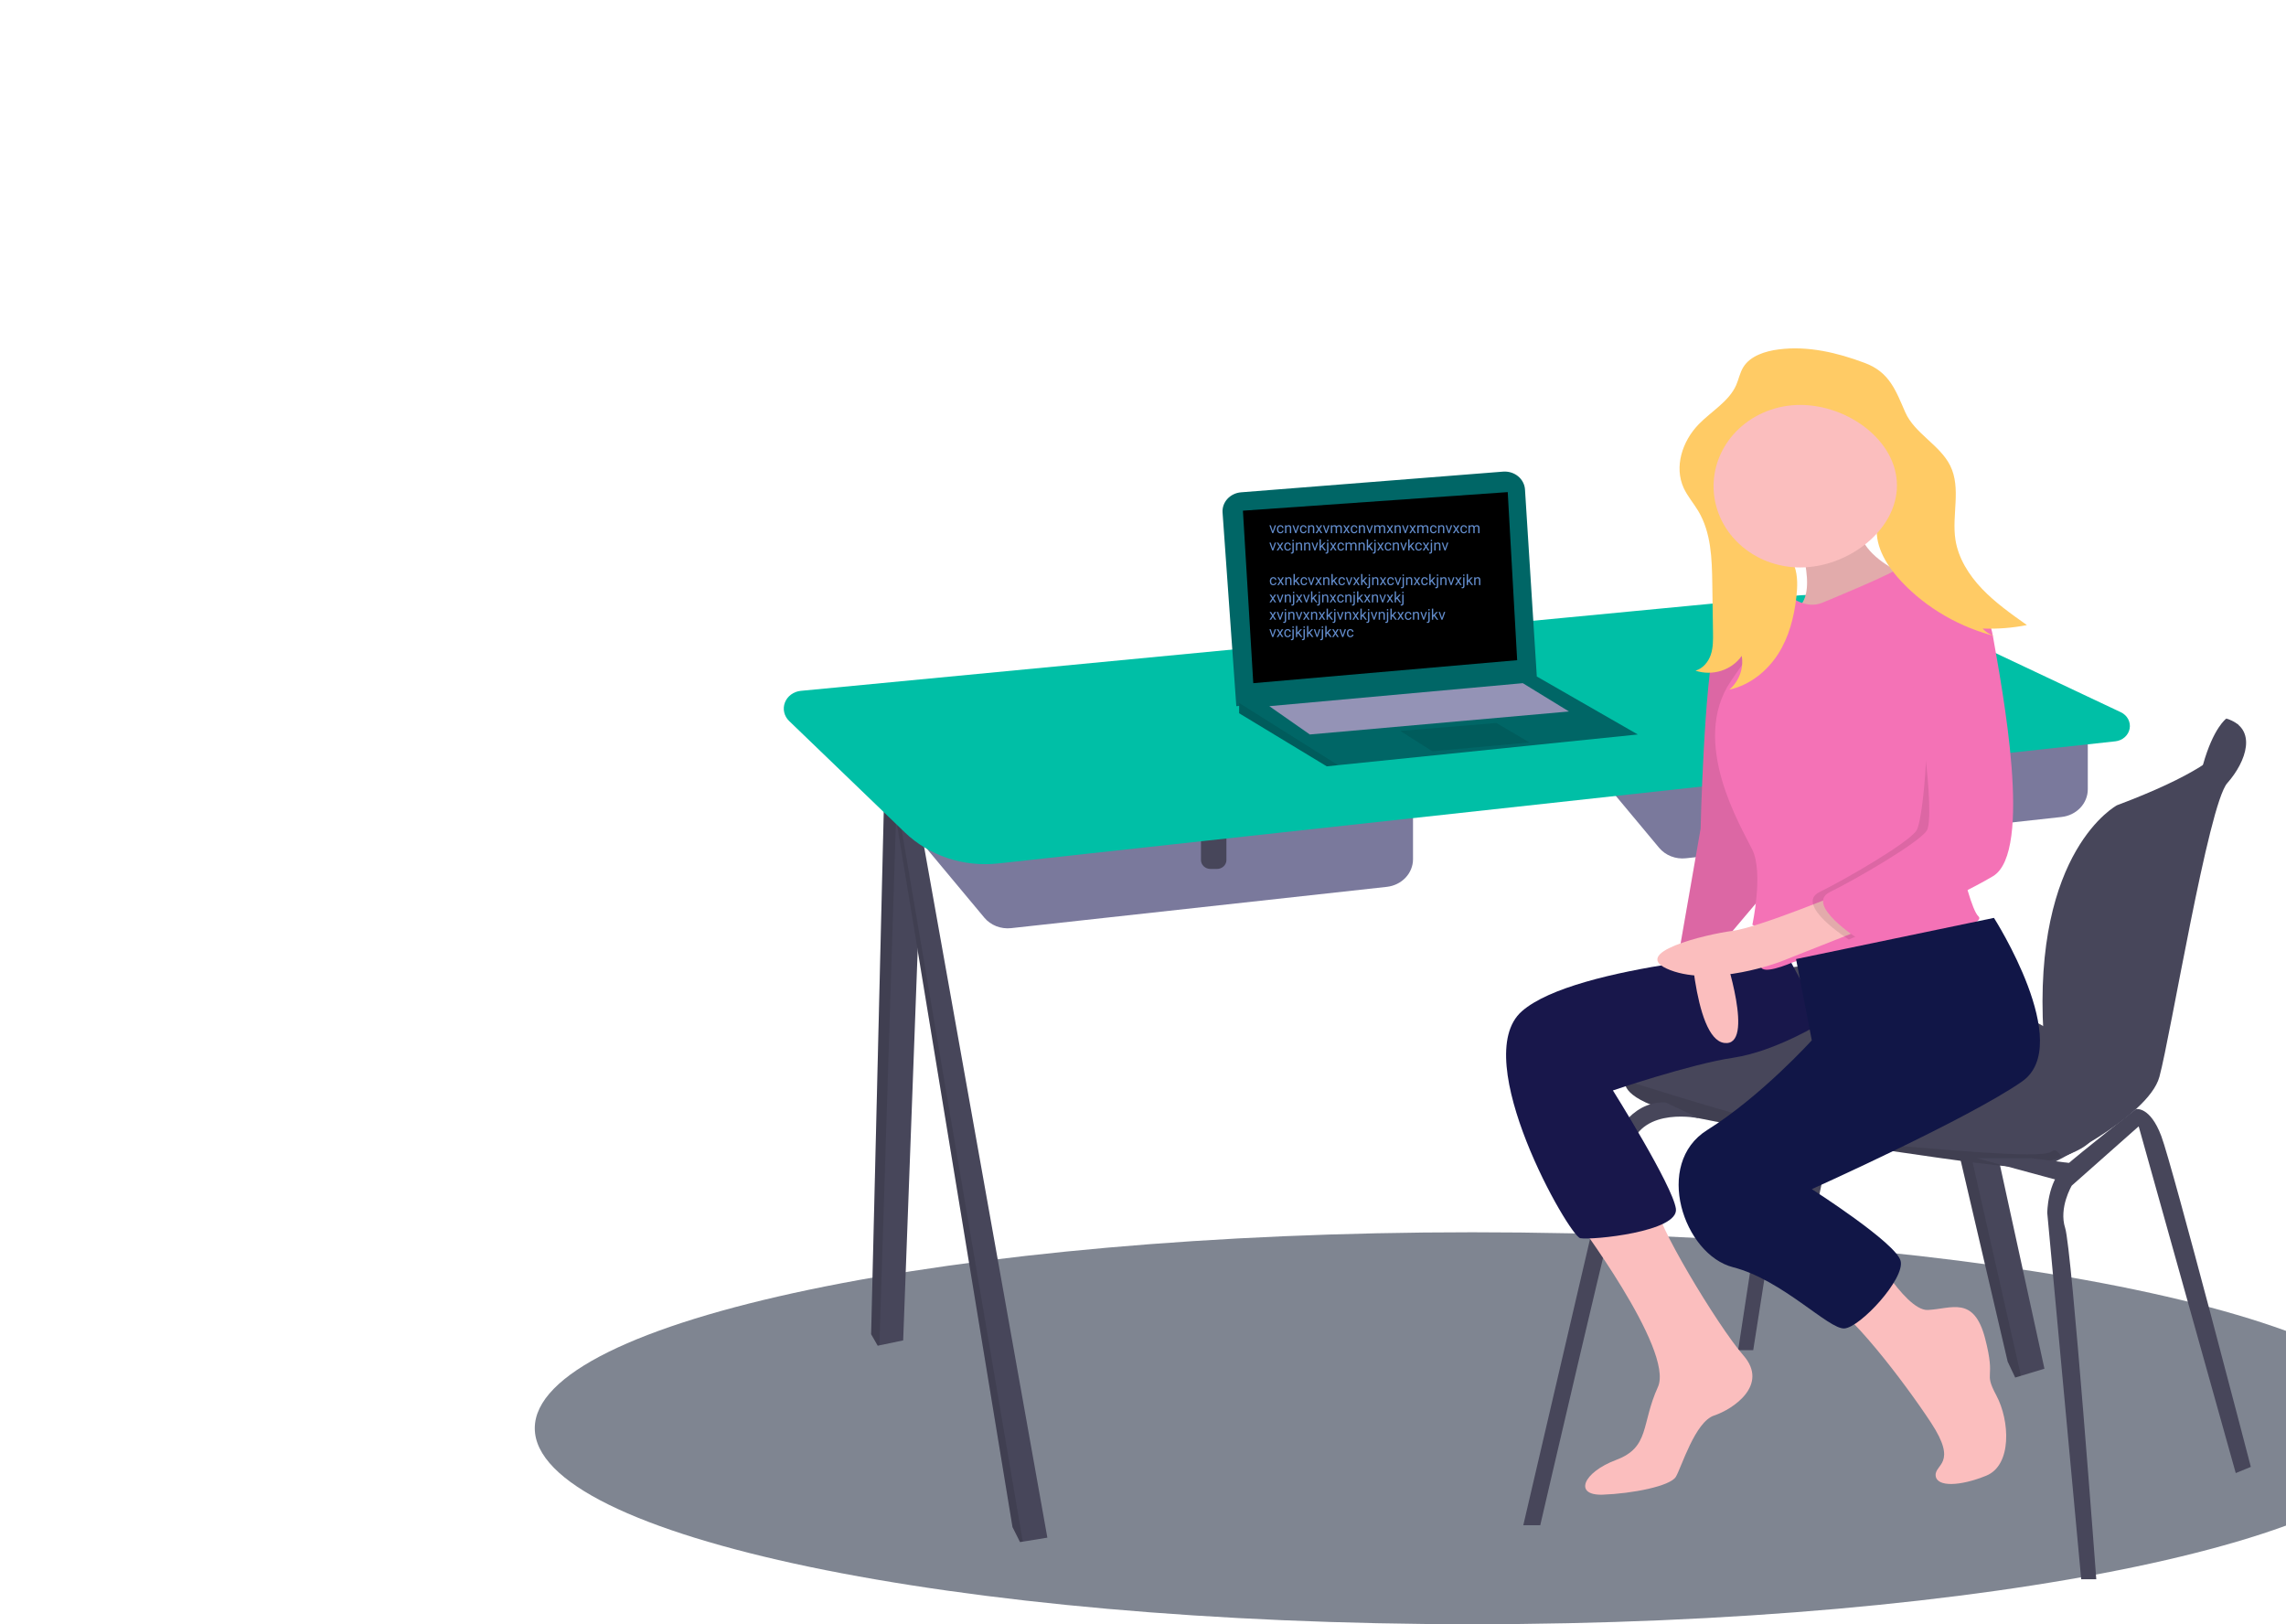 <svg width="1848" height="1313" viewBox="0 0 1848 1313" fill="none" xmlns="http://www.w3.org/2000/svg">
<g id="svg-desktop" clip-path="url(#clip0)">
<g id="desk">
<path id="Vector" d="M1190.16 1313C1608.7 1313 1948 1242.07 1948 1154.57C1948 1067.08 1608.7 996.149 1190.16 996.149C771.612 996.149 432.315 1067.08 432.315 1154.57C432.315 1242.07 771.612 1313 1190.16 1313Z" fill="#6b7280" fill-opacity="0.86"/>
<path id="Vector_2" d="M1541.49 633.072L1467.59 980.591H1451.6L1449.84 978.024L1444.74 970.581L1508.73 645.942L1518.45 642.124L1541.49 633.072Z" fill="#47465A"/>
<path id="Vector_3" opacity="0.1" d="M1518.45 642.124L1449.84 978.024L1444.74 970.581L1508.73 645.942L1518.45 642.124Z" fill="black"/>
<path id="Vector_4" d="M1652.72 1106.44L1633.72 1112.19L1629.11 1113.59L1623.01 1100.72L1518.45 653.036L1529.32 650.748L1552.16 645.942L1652.72 1106.44Z" fill="#47465A"/>
<path id="Vector_5" opacity="0.1" d="M1633.72 1112.19L1629.11 1113.59L1623.01 1100.72L1518.45 653.036L1529.32 650.748L1633.72 1112.19Z" fill="black"/>
<path id="Vector_6" d="M746.881 633.072L730.121 1083.56L710.913 1087.56L709.551 1087.85L704.217 1078.55L714.883 637.361L725.145 635.989L746.881 633.072Z" fill="#47465A"/>
<path id="Vector_7" opacity="0.1" d="M725.145 635.989L710.913 1087.56L709.551 1087.85L704.217 1078.55L714.883 637.361L725.145 635.989Z" fill="black"/>
<path id="Vector_8" d="M846.684 1243.02L826.815 1246.24L824.59 1246.59L818.496 1234.44L721.74 645.942L724.529 645.148L739.263 640.937L846.684 1243.02Z" fill="#47465A"/>
<path id="Vector_9" opacity="0.1" d="M826.815 1246.24L824.59 1246.59L818.496 1234.44L721.74 645.942L724.529 645.148L826.815 1246.24Z" fill="black"/>
<path id="Vector_10" d="M1267.23 596.603L1341.2 685.325C1343.74 688.366 1347.07 690.743 1350.86 692.23C1354.66 693.716 1358.8 694.26 1362.89 693.811L1666.57 660.429C1672.41 659.787 1677.79 657.155 1681.7 653.033C1685.61 648.91 1687.77 643.584 1687.77 638.066V572.291L1267.23 596.603Z" fill="#7A799C"/>
<path id="Vector_11" d="M1516.35 610.905H1536.92V638.769C1536.92 640.672 1536.12 642.496 1534.68 643.842C1533.25 645.187 1531.31 645.943 1529.28 645.943H1524C1521.97 645.943 1520.02 645.187 1518.59 643.842C1517.16 642.496 1516.35 640.672 1516.35 638.769V610.905Z" fill="#47465A"/>
<path id="Vector_12" d="M721.74 653.093L795.718 741.815C798.253 744.856 801.579 747.233 805.376 748.719C809.173 750.205 813.314 750.75 817.4 750.301L1121.08 716.919C1126.92 716.277 1132.31 713.645 1136.22 709.522C1140.12 705.4 1142.28 700.074 1142.28 694.556V628.781L721.74 653.093Z" fill="#7A799C"/>
<path id="Vector_13" d="M970.866 667.395H991.436V695.259C991.436 697.161 990.631 698.986 989.197 700.331C987.764 701.677 985.82 702.433 983.793 702.433H978.509C976.482 702.433 974.538 701.677 973.105 700.331C971.671 698.986 970.866 697.161 970.866 695.259V667.395H970.866Z" fill="#47465A"/>
<path id="Vector_14" d="M806.732 698.027L1710.04 599.269C1712.88 598.959 1715.54 597.798 1717.62 595.959C1719.7 594.12 1721.09 591.701 1721.59 589.06C1722.09 586.42 1721.66 583.699 1720.38 581.301C1719.1 578.903 1717.04 576.957 1714.48 575.75L1552.9 499.477C1521.07 484.454 1485.34 478.275 1449.89 481.667L647.371 558.47C644.501 558.752 641.774 559.786 639.502 561.455C637.23 563.124 635.505 565.36 634.524 567.906C633.542 570.453 633.345 573.207 633.954 575.854C634.564 578.501 635.955 580.933 637.969 582.872L731.423 672.865C741.095 682.179 752.911 689.289 765.966 693.651C779.02 698.012 792.965 699.509 806.732 698.027Z" fill="#00bfa6"/>
<path id="Vector_15" d="M1809.42 585.885L1799.76 580.872C1799.76 580.872 1789.33 588.079 1780.83 618.441C1772.34 648.803 1796.71 618.77 1796.71 618.77L1807.38 598.034L1809.42 585.885Z" fill="#47465A"/>
<path id="Vector_16" d="M1706.05 864.036C1706.05 864.036 1696.15 907.655 1691.58 919.811C1689.34 925.761 1678.52 931.202 1666.53 935.364C1655.9 939.081 1644.89 941.777 1633.68 943.408C1620.73 944.838 1454.64 920.526 1373.89 904.08C1319.48 893.004 1312.45 880.297 1313.65 873.189C1314.04 871.073 1315.12 869.123 1316.75 867.612C1316.75 867.612 1396.74 816.842 1424.93 792.53C1453.12 768.218 1508.73 787.525 1569.68 797.536C1630.63 807.547 1706.05 864.036 1706.05 864.036Z" fill="#47465A"/>
<path id="Vector_17" d="M1799.76 580.872C1799.76 580.872 1837.09 603.754 1711.39 650.948C1711.39 650.948 1643.06 687.106 1651.96 836.052C1652.38 842.75 1654.55 849.247 1658.28 854.969C1671.25 874.991 1699.04 925.675 1652.72 931.967V943.408C1652.72 943.408 1736.53 904.08 1745.67 870.472C1754.81 836.864 1785.29 650.233 1800.52 633.072C1815.76 615.91 1825.66 588.738 1799.76 580.872Z" fill="#47465A"/>
<path id="Vector_18" opacity="0.1" d="M1666.53 935.364C1655.9 939.081 1644.89 941.777 1633.68 943.408C1620.73 944.838 1454.64 920.526 1373.89 904.08C1319.48 893.004 1312.45 880.297 1313.65 873.189C1349.42 884.666 1465.54 921.091 1507.21 924.102C1556.73 927.677 1651.34 937.616 1658.51 930.859C1661.26 928.256 1664.09 931.002 1666.53 935.364Z" fill="black"/>
<path id="Vector_19" d="M1231.42 1233.01L1303.8 922.671C1303.8 922.671 1316.75 889.779 1346.46 891.209L1373.89 904.08C1373.89 904.08 1328.17 894.069 1318.27 926.962C1308.37 959.855 1245.13 1233.01 1245.13 1233.01H1231.42Z" fill="#47465A"/>
<path id="Vector_20" d="M1405.12 1091.43L1434.07 901.935H1447.02L1417.31 1091.43H1405.12Z" fill="#47465A"/>
<path id="Vector_21" d="M1682.44 1276.63L1655.01 980.591C1655.01 980.591 1655.01 955.564 1668.72 943.408C1682.44 931.252 1726.71 896.576 1726.71 896.576C1726.71 896.576 1738.05 894.069 1747.19 918.381C1756.34 942.693 1819.57 1185.81 1819.57 1185.81L1807.38 1190.82L1728.91 910.515L1674.82 958.425C1674.82 958.425 1664.15 976.301 1669.49 992.747C1674.82 1009.19 1694.63 1276.63 1694.63 1276.63H1682.44Z" fill="#47465A"/>
<path id="Vector_22" d="M1597.87 936.258L1666.44 954.849L1681.68 941.263L1642.06 936.258H1597.87Z" fill="#47465A"/>
<path id="Vector_23" d="M988.318 414.337L999.435 570.861L1242.47 548.694L1232.8 395.686C1232.67 393.636 1232.1 391.632 1231.13 389.791C1230.17 387.95 1228.82 386.309 1227.16 384.965C1225.51 383.621 1223.59 382.601 1221.51 381.965C1219.43 381.329 1217.23 381.09 1215.05 381.262L1003.3 397.979C999.019 398.317 995.048 400.221 992.245 403.281C989.442 406.341 988.032 410.311 988.318 414.337Z" fill="#0669"/>
<path id="Vector_24" d="M1323.99 593.742L1081.72 618.549L1072.57 619.485L1001.72 576.582V567.285L1242.47 546.936L1323.99 593.742Z" fill="#0669"/>
<path id="Vector_25" opacity="0.1" d="M1081.72 618.549L1072.57 619.485L1001.72 576.582V568.259L1081.72 618.549Z" fill="black"/>
<path id="Vector_26" d="M1004.77 412.832L1013.15 552.269L1226.47 533.678L1218.85 397.816L1004.77 412.832Z" fill="black"/>
<path id="Vector_27" opacity="0.1" d="M1132 590.883L1157.9 607.33L1236.37 600.178L1209.71 584.447L1132 590.883Z" fill="black"/>
<path id="Vector_28" d="M1026.1 570.861L1058.86 593.742L1268.37 575.152L1231.04 552.269L1026.1 570.861Z" fill="#9493B6"/>
<path id="Vector_29" d="M1451.15 426.736C1451.15 426.736 1472.96 482.194 1451.15 492.433C1429.33 502.671 1529.32 492.433 1529.32 492.433L1557.5 471.103C1557.5 471.103 1493.87 454.039 1502.96 414.791C1512.05 375.543 1451.15 426.736 1451.15 426.736Z" fill="#FBBEBE"/>
<path id="Vector_30" opacity="0.1" d="M1451.15 426.736C1451.15 426.736 1472.96 482.194 1451.15 492.433C1429.33 502.671 1529.32 492.433 1529.32 492.433L1557.5 471.103C1557.5 471.103 1493.87 454.039 1502.96 414.791C1512.05 375.543 1451.15 426.736 1451.15 426.736Z" fill="black"/>
<path id="Vector_31" d="M1272.07 983.027C1272.07 983.027 1353.88 1091.38 1340.24 1121.25C1326.61 1151.11 1333.88 1169.88 1306.61 1180.12C1279.34 1190.36 1272.07 1209.13 1295.7 1208.27C1319.34 1207.42 1350.24 1201.45 1354.79 1193.77C1359.33 1186.09 1370.24 1149.4 1385.7 1144.28C1401.15 1139.16 1430.24 1119.54 1409.33 1095.65C1388.42 1071.76 1335.74 983.766 1339.81 974.864C1343.88 965.963 1272.07 983.027 1272.07 983.027Z" fill="#FBBEBE"/>
<path id="Vector_32" d="M1442.97 768.872C1442.97 768.872 1273.88 779.111 1230.25 817.505C1186.62 855.899 1268.43 999.238 1277.52 1000.94C1286.61 1002.65 1357.52 995.825 1354.79 977.055C1352.06 958.284 1303.88 881.495 1303.88 881.495C1303.88 881.495 1366.61 860.165 1401.15 855.046C1435.69 849.927 1473.87 826.037 1473.87 826.037L1442.97 768.872Z" fill="#18174B"/>
<path id="Vector_33" d="M1365.7 744.982C1365.7 744.982 1368.42 839.688 1393.88 843.101C1419.33 846.514 1393.88 770.578 1393.88 770.578L1392.97 741.569L1365.7 744.982Z" fill="#FBBEBE"/>
<path id="Vector_34" d="M1442.96 496.699C1442.96 496.699 1395.69 483.901 1386.6 518.029C1377.51 552.157 1374.79 669.9 1374.79 669.9L1358.42 763.753C1358.42 763.753 1388.42 755.221 1394.79 759.487L1432.97 714.267L1442.96 496.699Z" fill="#f472b6"/>
<path id="Vector_35" opacity="0.1" d="M1442.96 496.699C1442.96 496.699 1395.69 483.901 1386.6 518.029C1377.51 552.157 1374.79 669.9 1374.79 669.9L1358.42 763.753C1358.42 763.753 1388.42 755.221 1394.79 759.487L1432.97 714.267L1442.96 496.699Z" fill="black"/>
<path id="Vector_36" d="M1507.55 1001.2C1507.55 1001.2 1539.32 1059.82 1558.41 1058.96C1577.5 1058.11 1595.68 1047.02 1604.77 1082C1613.86 1116.98 1602.96 1107.6 1613.86 1128.07C1624.77 1148.55 1626.59 1184.38 1605.68 1192.92C1584.78 1201.45 1565.69 1202.3 1564.78 1192.92C1563.87 1183.53 1582.96 1183.53 1561.14 1150.26C1539.32 1116.98 1492.96 1056.4 1473.87 1050.43C1454.78 1044.46 1507.55 1001.2 1507.55 1001.2Z" fill="#FBBEBE"/>
<path id="Vector_37" d="M1472.96 487.314C1472.96 487.314 1535.69 461.717 1535.69 458.305C1535.69 454.892 1572.05 465.984 1580.23 472.809C1588.41 479.635 1592.96 478.782 1598.41 492.433C1603.86 506.084 1571.14 633.212 1571.14 633.212C1571.14 633.212 1589.32 731.331 1599.32 740.716C1609.32 750.101 1518.42 763.753 1518.42 763.753C1518.42 763.753 1458.42 773.991 1448.42 778.257C1438.42 782.523 1420.24 788.496 1423.88 778.257C1427.51 768.019 1442.97 760.34 1416.6 747.542C1416.6 747.542 1425.69 705.735 1416.6 686.964C1407.51 668.194 1365.7 599.937 1399.33 550.451C1432.97 500.965 1448.42 483.048 1448.42 483.048C1448.42 483.048 1460.24 492.433 1472.96 487.314Z" fill="#f472b6"/>
<path id="Vector_38" d="M1611.91 742C1611.91 742 1677.36 844.385 1634.64 874.247C1591.91 904.109 1464.65 961.274 1464.65 961.274C1464.65 961.274 1532.82 1004.79 1536.46 1019.29C1540.1 1033.8 1503.74 1073.04 1491.01 1073.9C1478.28 1074.75 1441.01 1034.65 1401.01 1024.41C1361.02 1014.17 1336.47 940.797 1380.11 913.495C1423.74 886.192 1464.65 840.972 1464.65 840.972L1451.93 775.284L1611.91 742Z" fill="#111647"/>
<path id="Vector_39" d="M1492.96 720.239C1492.96 720.239 1422.06 749.756 1400.69 752.488C1379.33 755.221 1314.79 770.578 1350.24 784.23C1385.7 797.881 1439.33 777.404 1439.33 777.404L1514.78 747.542L1492.96 720.239Z" fill="#FBBEBE"/>
<path id="Vector_40" opacity="0.1" d="M1569.3 484.696C1569.3 484.696 1595.48 472.809 1602.76 514.616C1610.03 556.423 1635.48 688.671 1602.76 708.294C1570.03 727.918 1494.58 759.487 1494.58 759.487C1494.58 759.487 1450.04 731.331 1470.95 721.092C1491.85 710.854 1541.85 681.845 1549.12 671.606C1556.4 661.368 1563.74 547.086 1551.02 528.315C1538.29 509.544 1569.3 484.696 1569.3 484.696Z" fill="black"/>
<path id="Vector_41" d="M1567.5 474.516C1567.5 474.516 1603.86 472.809 1611.14 514.616C1618.41 556.423 1643.86 688.671 1611.14 708.294C1578.41 727.918 1502.96 759.487 1502.96 759.487C1502.96 759.487 1458.42 731.331 1479.33 721.092C1500.23 710.854 1550.23 681.845 1557.5 671.606C1564.78 661.368 1552.05 554.717 1539.32 535.946C1526.6 517.176 1567.5 474.516 1567.5 474.516Z" fill="#f472b6"/>
<path id="vcnvcnxvmxcnvmxnvxmcnvxcm vxcjnnvkjxcmnkjxcnvkcxjnv cxnkcvxnkcvxkjnxcvjnxckjnvxjkn xvnjxvkjnxcnjkxnvxkj xvjnvxnxkjvnxkjvnjkxcnvjkv vxcjkjkvjkxvc" d="M1028.91 429.529L1030.48 424.66H1031.59L1029.32 431H1028.49L1026.19 424.66H1027.3L1028.91 429.529ZM1035.09 430.232C1035.48 430.232 1035.82 430.115 1036.11 429.881C1036.4 429.646 1036.56 429.354 1036.59 429.002H1037.61C1037.59 429.365 1037.47 429.711 1037.24 430.039C1037.01 430.367 1036.7 430.629 1036.31 430.824C1035.93 431.02 1035.52 431.117 1035.09 431.117C1034.23 431.117 1033.54 430.83 1033.03 430.256C1032.52 429.678 1032.27 428.889 1032.27 427.889V427.707C1032.27 427.09 1032.38 426.541 1032.61 426.061C1032.84 425.58 1033.16 425.207 1033.58 424.941C1034.01 424.676 1034.51 424.543 1035.09 424.543C1035.8 424.543 1036.39 424.756 1036.86 425.182C1037.33 425.607 1037.58 426.16 1037.61 426.84H1036.59C1036.56 426.43 1036.4 426.094 1036.12 425.832C1035.84 425.566 1035.5 425.434 1035.09 425.434C1034.54 425.434 1034.11 425.633 1033.8 426.031C1033.5 426.426 1033.35 426.998 1033.35 427.748V427.953C1033.35 428.684 1033.5 429.246 1033.8 429.641C1034.11 430.035 1034.54 430.232 1035.09 430.232ZM1039.86 424.66L1039.89 425.457C1040.38 424.848 1041.01 424.543 1041.79 424.543C1043.13 424.543 1043.81 425.299 1043.82 426.811V431H1042.73V426.805C1042.73 426.348 1042.62 426.01 1042.42 425.791C1042.21 425.572 1041.9 425.463 1041.46 425.463C1041.11 425.463 1040.8 425.557 1040.54 425.744C1040.27 425.932 1040.06 426.178 1039.92 426.482V431H1038.83V424.66H1039.86ZM1047.54 429.529L1049.12 424.66H1050.22L1047.95 431H1047.12L1044.83 424.66H1045.93L1047.54 429.529ZM1053.73 430.232C1054.11 430.232 1054.45 430.115 1054.74 429.881C1055.03 429.646 1055.19 429.354 1055.22 429.002H1056.25C1056.23 429.365 1056.1 429.711 1055.87 430.039C1055.64 430.367 1055.33 430.629 1054.95 430.824C1054.56 431.02 1054.16 431.117 1053.73 431.117C1052.86 431.117 1052.18 430.83 1051.66 430.256C1051.16 429.678 1050.9 428.889 1050.9 427.889V427.707C1050.9 427.09 1051.02 426.541 1051.24 426.061C1051.47 425.58 1051.79 425.207 1052.21 424.941C1052.64 424.676 1053.14 424.543 1053.72 424.543C1054.43 424.543 1055.02 424.756 1055.49 425.182C1055.96 425.607 1056.21 426.16 1056.25 426.84H1055.22C1055.19 426.43 1055.03 426.094 1054.75 425.832C1054.47 425.566 1054.13 425.434 1053.72 425.434C1053.17 425.434 1052.74 425.633 1052.44 426.031C1052.14 426.426 1051.99 426.998 1051.99 427.748V427.953C1051.99 428.684 1052.14 429.246 1052.44 429.641C1052.74 430.035 1053.17 430.232 1053.73 430.232ZM1058.49 424.66L1058.53 425.457C1059.01 424.848 1059.64 424.543 1060.42 424.543C1061.76 424.543 1062.44 425.299 1062.45 426.811V431H1061.37V426.805C1061.36 426.348 1061.26 426.01 1061.05 425.791C1060.85 425.572 1060.53 425.463 1060.1 425.463C1059.74 425.463 1059.44 425.557 1059.17 425.744C1058.9 425.932 1058.7 426.178 1058.55 426.482V431H1057.46V424.66H1058.49ZM1066.21 426.975L1067.62 424.66H1068.88L1066.81 427.795L1068.95 431H1067.7L1066.23 428.627L1064.77 431H1063.51L1065.64 427.795L1063.57 424.66H1064.82L1066.21 426.975ZM1072.13 429.529L1073.7 424.66H1074.81L1072.54 431H1071.71L1069.41 424.66H1070.52L1072.13 429.529ZM1076.87 424.66L1076.9 425.363C1077.37 424.816 1077.99 424.543 1078.78 424.543C1079.67 424.543 1080.27 424.883 1080.59 425.562C1080.8 425.258 1081.08 425.012 1081.41 424.824C1081.75 424.637 1082.15 424.543 1082.61 424.543C1084 424.543 1084.71 425.279 1084.73 426.752V431H1083.65V426.816C1083.65 426.363 1083.55 426.025 1083.34 425.803C1083.13 425.576 1082.79 425.463 1082.3 425.463C1081.89 425.463 1081.56 425.584 1081.29 425.826C1081.03 426.064 1080.88 426.387 1080.83 426.793V431H1079.74V426.846C1079.74 425.924 1079.29 425.463 1078.39 425.463C1077.68 425.463 1077.19 425.766 1076.93 426.371V431H1075.85V424.66H1076.87ZM1088.5 426.975L1089.91 424.66H1091.17L1089.1 427.795L1091.24 431H1089.98L1088.52 428.627L1087.05 431H1085.79L1087.93 427.795L1085.86 424.66H1087.11L1088.5 426.975ZM1094.75 430.232C1095.14 430.232 1095.48 430.115 1095.77 429.881C1096.06 429.646 1096.22 429.354 1096.25 429.002H1097.27C1097.25 429.365 1097.13 429.711 1096.9 430.039C1096.67 430.367 1096.36 430.629 1095.97 430.824C1095.59 431.02 1095.18 431.117 1094.75 431.117C1093.89 431.117 1093.2 430.83 1092.69 430.256C1092.18 429.678 1091.93 428.889 1091.93 427.889V427.707C1091.93 427.09 1092.04 426.541 1092.27 426.061C1092.5 425.58 1092.82 425.207 1093.24 424.941C1093.67 424.676 1094.17 424.543 1094.75 424.543C1095.46 424.543 1096.05 424.756 1096.52 425.182C1096.99 425.607 1097.24 426.16 1097.27 426.84H1096.25C1096.22 426.43 1096.06 426.094 1095.78 425.832C1095.5 425.566 1095.16 425.434 1094.75 425.434C1094.2 425.434 1093.77 425.633 1093.46 426.031C1093.16 426.426 1093.01 426.998 1093.01 427.748V427.953C1093.01 428.684 1093.16 429.246 1093.46 429.641C1093.77 430.035 1094.2 430.232 1094.75 430.232ZM1099.52 424.66L1099.55 425.457C1100.04 424.848 1100.67 424.543 1101.45 424.543C1102.79 424.543 1103.47 425.299 1103.48 426.811V431H1102.39V426.805C1102.39 426.348 1102.29 426.01 1102.08 425.791C1101.88 425.572 1101.56 425.463 1101.12 425.463C1100.77 425.463 1100.46 425.557 1100.2 425.744C1099.93 425.932 1099.72 426.178 1099.58 426.482V431H1098.49V424.66H1099.52ZM1107.21 429.529L1108.78 424.66H1109.88L1107.61 431H1106.78L1104.49 424.66H1105.59L1107.21 429.529ZM1111.95 424.66L1111.97 425.363C1112.44 424.816 1113.07 424.543 1113.86 424.543C1114.74 424.543 1115.35 424.883 1115.67 425.562C1115.88 425.258 1116.15 425.012 1116.49 424.824C1116.83 424.637 1117.23 424.543 1117.69 424.543C1119.08 424.543 1119.79 425.279 1119.81 426.752V431H1118.72V426.816C1118.72 426.363 1118.62 426.025 1118.41 425.803C1118.21 425.576 1117.86 425.463 1117.37 425.463C1116.97 425.463 1116.63 425.584 1116.37 425.826C1116.1 426.064 1115.95 426.387 1115.91 426.793V431H1114.82V426.846C1114.82 425.924 1114.37 425.463 1113.46 425.463C1112.75 425.463 1112.27 425.766 1112 426.371V431H1110.92V424.66H1111.95ZM1123.58 426.975L1124.98 424.66H1126.25L1124.17 427.795L1126.31 431H1125.06L1123.59 428.627L1122.13 431H1120.87L1123.01 427.795L1120.93 424.66H1122.19L1123.58 426.975ZM1128.43 424.66L1128.46 425.457C1128.95 424.848 1129.58 424.543 1130.36 424.543C1131.7 424.543 1132.38 425.299 1132.39 426.811V431H1131.3V426.805C1131.3 426.348 1131.2 426.01 1130.99 425.791C1130.79 425.572 1130.47 425.463 1130.03 425.463C1129.68 425.463 1129.37 425.557 1129.11 425.744C1128.84 425.932 1128.63 426.178 1128.49 426.482V431H1127.4V424.66H1128.43ZM1136.12 429.529L1137.69 424.66H1138.79L1136.52 431H1135.69L1133.4 424.66H1134.5L1136.12 429.529ZM1141.96 426.975L1143.37 424.66H1144.63L1142.56 427.795L1144.7 431H1143.45L1141.98 428.627L1140.52 431H1139.26L1141.39 427.795L1139.32 424.66H1140.57L1141.96 426.975ZM1146.81 424.66L1146.84 425.363C1147.3 424.816 1147.93 424.543 1148.72 424.543C1149.61 424.543 1150.21 424.883 1150.53 425.562C1150.74 425.258 1151.01 425.012 1151.35 424.824C1151.69 424.637 1152.09 424.543 1152.55 424.543C1153.94 424.543 1154.65 425.279 1154.67 426.752V431H1153.59V426.816C1153.59 426.363 1153.48 426.025 1153.28 425.803C1153.07 425.576 1152.72 425.463 1152.23 425.463C1151.83 425.463 1151.5 425.584 1151.23 425.826C1150.97 426.064 1150.81 426.387 1150.77 426.793V431H1149.68V426.846C1149.68 425.924 1149.23 425.463 1148.33 425.463C1147.62 425.463 1147.13 425.766 1146.87 426.371V431H1145.78V424.66H1146.81ZM1158.86 430.232C1159.24 430.232 1159.58 430.115 1159.87 429.881C1160.16 429.646 1160.32 429.354 1160.35 429.002H1161.38C1161.36 429.365 1161.23 429.711 1161 430.039C1160.77 430.367 1160.46 430.629 1160.07 430.824C1159.69 431.02 1159.29 431.117 1158.86 431.117C1157.99 431.117 1157.3 430.83 1156.79 430.256C1156.29 429.678 1156.03 428.889 1156.03 427.889V427.707C1156.03 427.09 1156.14 426.541 1156.37 426.061C1156.6 425.58 1156.92 425.207 1157.34 424.941C1157.77 424.676 1158.27 424.543 1158.85 424.543C1159.56 424.543 1160.15 424.756 1160.62 425.182C1161.09 425.607 1161.34 426.16 1161.38 426.84H1160.35C1160.32 426.43 1160.16 426.094 1159.88 425.832C1159.6 425.566 1159.26 425.434 1158.85 425.434C1158.3 425.434 1157.87 425.633 1157.57 426.031C1157.27 426.426 1157.12 426.998 1157.12 427.748V427.953C1157.12 428.684 1157.27 429.246 1157.57 429.641C1157.87 430.035 1158.3 430.232 1158.86 430.232ZM1163.62 424.66L1163.65 425.457C1164.14 424.848 1164.77 424.543 1165.55 424.543C1166.89 424.543 1167.57 425.299 1167.58 426.811V431H1166.5V426.805C1166.49 426.348 1166.39 426.01 1166.18 425.791C1165.98 425.572 1165.66 425.463 1165.22 425.463C1164.87 425.463 1164.56 425.557 1164.3 425.744C1164.03 425.932 1163.83 426.178 1163.68 426.482V431H1162.59V424.66H1163.62ZM1171.31 429.529L1172.88 424.66H1173.98L1171.71 431H1170.88L1168.59 424.66H1169.7L1171.31 429.529ZM1177.15 426.975L1178.56 424.66H1179.83L1177.75 427.795L1179.89 431H1178.64L1177.17 428.627L1175.71 431H1174.45L1176.59 427.795L1174.51 424.66H1175.77L1177.15 426.975ZM1183.41 430.232C1183.79 430.232 1184.13 430.115 1184.42 429.881C1184.71 429.646 1184.87 429.354 1184.9 429.002H1185.93C1185.91 429.365 1185.78 429.711 1185.55 430.039C1185.32 430.367 1185.01 430.629 1184.62 430.824C1184.24 431.02 1183.84 431.117 1183.41 431.117C1182.54 431.117 1181.86 430.83 1181.34 430.256C1180.84 429.678 1180.58 428.889 1180.58 427.889V427.707C1180.58 427.09 1180.7 426.541 1180.92 426.061C1181.15 425.58 1181.47 425.207 1181.89 424.941C1182.32 424.676 1182.82 424.543 1183.4 424.543C1184.11 424.543 1184.7 424.756 1185.17 425.182C1185.64 425.607 1185.89 426.16 1185.93 426.84H1184.9C1184.87 426.43 1184.71 426.094 1184.43 425.832C1184.15 425.566 1183.81 425.434 1183.4 425.434C1182.85 425.434 1182.42 425.633 1182.12 426.031C1181.82 426.426 1181.67 426.998 1181.67 427.748V427.953C1181.67 428.684 1181.82 429.246 1182.12 429.641C1182.42 430.035 1182.85 430.232 1183.41 430.232ZM1188.16 424.66L1188.19 425.363C1188.66 424.816 1189.29 424.543 1190.07 424.543C1190.96 424.543 1191.56 424.883 1191.88 425.562C1192.1 425.258 1192.37 425.012 1192.71 424.824C1193.04 424.637 1193.45 424.543 1193.91 424.543C1195.3 424.543 1196 425.279 1196.03 426.752V431H1194.94V426.816C1194.94 426.363 1194.84 426.025 1194.63 425.803C1194.43 425.576 1194.08 425.463 1193.59 425.463C1193.19 425.463 1192.85 425.584 1192.59 425.826C1192.32 426.064 1192.17 426.387 1192.12 426.793V431H1191.04V426.846C1191.04 425.924 1190.58 425.463 1189.68 425.463C1188.97 425.463 1188.48 425.766 1188.22 426.371V431H1187.14V424.66H1188.16ZM1028.91 443.529L1030.48 438.66H1031.59L1029.32 445H1028.49L1026.19 438.66H1027.3L1028.91 443.529ZM1034.76 440.975L1036.17 438.66H1037.43L1035.36 441.795L1037.5 445H1036.24L1034.78 442.627L1033.31 445H1032.05L1034.19 441.795L1032.12 438.66H1033.37L1034.76 440.975ZM1041.01 444.232C1041.4 444.232 1041.74 444.115 1042.03 443.881C1042.31 443.646 1042.47 443.354 1042.51 443.002H1043.53C1043.51 443.365 1043.39 443.711 1043.16 444.039C1042.93 444.367 1042.62 444.629 1042.23 444.824C1041.85 445.02 1041.44 445.117 1041.01 445.117C1040.15 445.117 1039.46 444.83 1038.95 444.256C1038.44 443.678 1038.19 442.889 1038.19 441.889V441.707C1038.19 441.09 1038.3 440.541 1038.53 440.061C1038.75 439.58 1039.08 439.207 1039.5 438.941C1039.93 438.676 1040.43 438.543 1041.01 438.543C1041.72 438.543 1042.31 438.756 1042.78 439.182C1043.25 439.607 1043.5 440.16 1043.53 440.84H1042.51C1042.47 440.43 1042.32 440.094 1042.04 439.832C1041.76 439.566 1041.42 439.434 1041.01 439.434C1040.46 439.434 1040.03 439.633 1039.72 440.031C1039.42 440.426 1039.27 440.998 1039.27 441.748V441.953C1039.27 442.684 1039.42 443.246 1039.72 443.641C1040.02 444.035 1040.45 444.232 1041.01 444.232ZM1045.87 438.66V445.732C1045.87 446.951 1045.32 447.561 1044.21 447.561C1043.97 447.561 1043.75 447.525 1043.55 447.455V446.588C1043.67 446.619 1043.84 446.635 1044.04 446.635C1044.28 446.635 1044.47 446.568 1044.59 446.436C1044.72 446.307 1044.79 446.08 1044.79 445.756V438.66H1045.87ZM1044.67 436.979C1044.67 436.807 1044.73 436.66 1044.83 436.539C1044.94 436.414 1045.1 436.352 1045.31 436.352C1045.52 436.352 1045.68 436.412 1045.79 436.533C1045.9 436.654 1045.95 436.803 1045.95 436.979C1045.95 437.154 1045.9 437.301 1045.79 437.418C1045.68 437.535 1045.52 437.594 1045.31 437.594C1045.1 437.594 1044.94 437.535 1044.83 437.418C1044.73 437.301 1044.67 437.154 1044.67 436.979ZM1048.65 438.66L1048.68 439.457C1049.17 438.848 1049.8 438.543 1050.58 438.543C1051.92 438.543 1052.6 439.299 1052.61 440.811V445H1051.52V440.805C1051.52 440.348 1051.41 440.01 1051.21 439.791C1051 439.572 1050.69 439.463 1050.25 439.463C1049.9 439.463 1049.59 439.557 1049.33 439.744C1049.06 439.932 1048.85 440.178 1048.71 440.482V445H1047.62V438.66H1048.65ZM1055.27 438.66L1055.3 439.457C1055.79 438.848 1056.42 438.543 1057.2 438.543C1058.54 438.543 1059.22 439.299 1059.23 440.811V445H1058.14V440.805C1058.14 440.348 1058.04 440.01 1057.83 439.791C1057.62 439.572 1057.31 439.463 1056.87 439.463C1056.52 439.463 1056.21 439.557 1055.95 439.744C1055.68 439.932 1055.47 440.178 1055.33 440.482V445H1054.24V438.66H1055.27ZM1062.96 443.529L1064.53 438.66H1065.63L1063.36 445H1062.53L1060.24 438.66H1061.34L1062.96 443.529ZM1068.45 442.064L1067.77 442.773V445H1066.68V436H1067.77V441.443L1068.35 440.746L1070.32 438.66H1071.64L1069.17 441.309L1071.93 445H1070.65L1068.45 442.064ZM1073.88 438.66V445.732C1073.88 446.951 1073.32 447.561 1072.22 447.561C1071.98 447.561 1071.76 447.525 1071.56 447.455V446.588C1071.68 446.619 1071.85 446.635 1072.05 446.635C1072.29 446.635 1072.47 446.568 1072.6 446.436C1072.73 446.307 1072.79 446.08 1072.79 445.756V438.66H1073.88ZM1072.68 436.979C1072.68 436.807 1072.73 436.66 1072.84 436.539C1072.95 436.414 1073.11 436.352 1073.31 436.352C1073.53 436.352 1073.69 436.412 1073.79 436.533C1073.9 436.654 1073.96 436.803 1073.96 436.979C1073.96 437.154 1073.9 437.301 1073.79 437.418C1073.69 437.535 1073.53 437.594 1073.31 437.594C1073.1 437.594 1072.95 437.535 1072.84 437.418C1072.73 437.301 1072.68 437.154 1072.68 436.979ZM1077.76 440.975L1079.16 438.66H1080.43L1078.35 441.795L1080.49 445H1079.24L1077.77 442.627L1076.31 445H1075.05L1077.19 441.795L1075.11 438.66H1076.37L1077.76 440.975ZM1084.01 444.232C1084.39 444.232 1084.73 444.115 1085.02 443.881C1085.31 443.646 1085.47 443.354 1085.5 443.002H1086.53C1086.51 443.365 1086.38 443.711 1086.15 444.039C1085.92 444.367 1085.61 444.629 1085.23 444.824C1084.84 445.02 1084.44 445.117 1084.01 445.117C1083.14 445.117 1082.46 444.83 1081.95 444.256C1081.44 443.678 1081.18 442.889 1081.18 441.889V441.707C1081.18 441.09 1081.3 440.541 1081.52 440.061C1081.75 439.58 1082.07 439.207 1082.5 438.941C1082.92 438.676 1083.42 438.543 1084 438.543C1084.71 438.543 1085.3 438.756 1085.77 439.182C1086.24 439.607 1086.5 440.16 1086.53 440.84H1085.5C1085.47 440.43 1085.31 440.094 1085.03 439.832C1084.76 439.566 1084.41 439.434 1084 439.434C1083.45 439.434 1083.02 439.633 1082.72 440.031C1082.42 440.426 1082.27 440.998 1082.27 441.748V441.953C1082.27 442.684 1082.42 443.246 1082.72 443.641C1083.02 444.035 1083.45 444.232 1084.01 444.232ZM1088.77 438.66L1088.79 439.363C1089.26 438.816 1089.89 438.543 1090.68 438.543C1091.56 438.543 1092.17 438.883 1092.49 439.562C1092.7 439.258 1092.97 439.012 1093.31 438.824C1093.65 438.637 1094.05 438.543 1094.51 438.543C1095.9 438.543 1096.61 439.279 1096.63 440.752V445H1095.54V440.816C1095.54 440.363 1095.44 440.025 1095.23 439.803C1095.03 439.576 1094.68 439.463 1094.19 439.463C1093.79 439.463 1093.46 439.584 1093.19 439.826C1092.92 440.064 1092.77 440.387 1092.73 440.793V445H1091.64V440.846C1091.64 439.924 1091.19 439.463 1090.28 439.463C1089.57 439.463 1089.09 439.766 1088.82 440.371V445H1087.74V438.66H1088.77ZM1099.29 438.66L1099.33 439.457C1099.81 438.848 1100.45 438.543 1101.23 438.543C1102.57 438.543 1103.24 439.299 1103.26 440.811V445H1102.17V440.805C1102.17 440.348 1102.06 440.01 1101.86 439.791C1101.65 439.572 1101.33 439.463 1100.9 439.463C1100.55 439.463 1100.24 439.557 1099.97 439.744C1099.71 439.932 1099.5 440.178 1099.35 440.482V445H1098.27V438.66H1099.29ZM1106.66 442.064L1105.98 442.773V445H1104.9V436H1105.98V441.443L1106.56 440.746L1108.54 438.66H1109.85L1107.39 441.309L1110.14 445H1108.87L1106.66 442.064ZM1112.09 438.66V445.732C1112.09 446.951 1111.54 447.561 1110.43 447.561C1110.2 447.561 1109.97 447.525 1109.77 447.455V446.588C1109.9 446.619 1110.06 446.635 1110.26 446.635C1110.51 446.635 1110.69 446.568 1110.81 446.436C1110.94 446.307 1111.01 446.08 1111.01 445.756V438.66H1112.09ZM1110.9 436.979C1110.9 436.807 1110.95 436.66 1111.05 436.539C1111.16 436.414 1111.32 436.352 1111.53 436.352C1111.74 436.352 1111.9 436.412 1112.01 436.533C1112.12 436.654 1112.17 436.803 1112.17 436.979C1112.17 437.154 1112.12 437.301 1112.01 437.418C1111.9 437.535 1111.74 437.594 1111.53 437.594C1111.32 437.594 1111.16 437.535 1111.05 437.418C1110.95 437.301 1110.9 437.154 1110.9 436.979ZM1115.97 440.975L1117.38 438.66H1118.64L1116.57 441.795L1118.71 445H1117.45L1115.99 442.627L1114.52 445H1113.26L1115.4 441.795L1113.33 438.66H1114.58L1115.97 440.975ZM1122.22 444.232C1122.61 444.232 1122.95 444.115 1123.24 443.881C1123.53 443.646 1123.69 443.354 1123.72 443.002H1124.74C1124.72 443.365 1124.6 443.711 1124.37 444.039C1124.14 444.367 1123.83 444.629 1123.44 444.824C1123.06 445.02 1122.65 445.117 1122.22 445.117C1121.36 445.117 1120.67 444.83 1120.16 444.256C1119.65 443.678 1119.4 442.889 1119.4 441.889V441.707C1119.4 441.09 1119.51 440.541 1119.74 440.061C1119.96 439.58 1120.29 439.207 1120.71 438.941C1121.14 438.676 1121.64 438.543 1122.22 438.543C1122.93 438.543 1123.52 438.756 1123.99 439.182C1124.46 439.607 1124.71 440.16 1124.74 440.84H1123.72C1123.69 440.43 1123.53 440.094 1123.25 439.832C1122.97 439.566 1122.63 439.434 1122.22 439.434C1121.67 439.434 1121.24 439.633 1120.93 440.031C1120.63 440.426 1120.48 440.998 1120.48 441.748V441.953C1120.48 442.684 1120.63 443.246 1120.93 443.641C1121.23 444.035 1121.66 444.232 1122.22 444.232ZM1126.99 438.66L1127.02 439.457C1127.51 438.848 1128.14 438.543 1128.92 438.543C1130.26 438.543 1130.94 439.299 1130.95 440.811V445H1129.86V440.805C1129.86 440.348 1129.75 440.01 1129.55 439.791C1129.34 439.572 1129.03 439.463 1128.59 439.463C1128.24 439.463 1127.93 439.557 1127.67 439.744C1127.4 439.932 1127.19 440.178 1127.04 440.482V445H1125.96V438.66H1126.99ZM1134.67 443.529L1136.24 438.66H1137.35L1135.08 445H1134.25L1131.96 438.66H1133.06L1134.67 443.529ZM1140.16 442.064L1139.48 442.773V445H1138.4V436H1139.48V441.443L1140.06 440.746L1142.04 438.66H1143.36L1140.89 441.309L1143.64 445H1142.37L1140.16 442.064ZM1146.9 444.232C1147.29 444.232 1147.63 444.115 1147.92 443.881C1148.21 443.646 1148.37 443.354 1148.4 443.002H1149.42C1149.4 443.365 1149.28 443.711 1149.05 444.039C1148.82 444.367 1148.51 444.629 1148.12 444.824C1147.74 445.02 1147.33 445.117 1146.9 445.117C1146.04 445.117 1145.35 444.83 1144.84 444.256C1144.33 443.678 1144.08 442.889 1144.08 441.889V441.707C1144.08 441.09 1144.19 440.541 1144.42 440.061C1144.64 439.58 1144.97 439.207 1145.39 438.941C1145.82 438.676 1146.32 438.543 1146.9 438.543C1147.61 438.543 1148.2 438.756 1148.67 439.182C1149.14 439.607 1149.39 440.16 1149.42 440.84H1148.4C1148.37 440.43 1148.21 440.094 1147.93 439.832C1147.65 439.566 1147.31 439.434 1146.9 439.434C1146.35 439.434 1145.92 439.633 1145.61 440.031C1145.31 440.426 1145.16 440.998 1145.16 441.748V441.953C1145.16 442.684 1145.31 443.246 1145.61 443.641C1145.91 444.035 1146.34 444.232 1146.9 444.232ZM1152.77 440.975L1154.17 438.66H1155.44L1153.37 441.795L1155.5 445H1154.25L1152.79 442.627L1151.32 445H1150.06L1152.2 441.795L1150.12 438.66H1151.38L1152.77 440.975ZM1157.71 438.66V445.732C1157.71 446.951 1157.16 447.561 1156.05 447.561C1155.82 447.561 1155.6 447.525 1155.39 447.455V446.588C1155.52 446.619 1155.68 446.635 1155.88 446.635C1156.13 446.635 1156.31 446.568 1156.44 446.436C1156.56 446.307 1156.63 446.08 1156.63 445.756V438.66H1157.71ZM1156.52 436.979C1156.52 436.807 1156.57 436.66 1156.68 436.539C1156.79 436.414 1156.94 436.352 1157.15 436.352C1157.36 436.352 1157.52 436.412 1157.63 436.533C1157.74 436.654 1157.79 436.803 1157.79 436.979C1157.79 437.154 1157.74 437.301 1157.63 437.418C1157.52 437.535 1157.36 437.594 1157.15 437.594C1156.94 437.594 1156.78 437.535 1156.68 437.418C1156.57 437.301 1156.52 437.154 1156.52 436.979ZM1160.49 438.66L1160.53 439.457C1161.01 438.848 1161.64 438.543 1162.42 438.543C1163.76 438.543 1164.44 439.299 1164.45 440.811V445H1163.37V440.805C1163.36 440.348 1163.26 440.01 1163.05 439.791C1162.85 439.572 1162.53 439.463 1162.1 439.463C1161.74 439.463 1161.44 439.557 1161.17 439.744C1160.9 439.932 1160.7 440.178 1160.55 440.482V445H1159.46V438.66H1160.49ZM1168.18 443.529L1169.75 438.66H1170.86L1168.58 445H1167.76L1165.46 438.66H1166.57L1168.18 443.529ZM1029.36 472.232C1029.75 472.232 1030.09 472.115 1030.38 471.881C1030.67 471.646 1030.83 471.354 1030.86 471.002H1031.88C1031.86 471.365 1031.74 471.711 1031.51 472.039C1031.28 472.367 1030.97 472.629 1030.58 472.824C1030.2 473.02 1029.79 473.117 1029.36 473.117C1028.5 473.117 1027.81 472.83 1027.3 472.256C1026.79 471.678 1026.54 470.889 1026.54 469.889V469.707C1026.54 469.09 1026.65 468.541 1026.88 468.061C1027.11 467.58 1027.43 467.207 1027.85 466.941C1028.28 466.676 1028.78 466.543 1029.36 466.543C1030.07 466.543 1030.66 466.756 1031.13 467.182C1031.6 467.607 1031.85 468.16 1031.88 468.84H1030.86C1030.83 468.43 1030.67 468.094 1030.39 467.832C1030.11 467.566 1029.77 467.434 1029.36 467.434C1028.81 467.434 1028.38 467.633 1028.07 468.031C1027.77 468.426 1027.62 468.998 1027.62 469.748V469.953C1027.62 470.684 1027.77 471.246 1028.07 471.641C1028.38 472.035 1028.8 472.232 1029.36 472.232ZM1035.23 468.975L1036.63 466.66H1037.9L1035.83 469.795L1037.96 473H1036.71L1035.25 470.627L1033.78 473H1032.52L1034.66 469.795L1032.59 466.66H1033.84L1035.23 468.975ZM1040.08 466.66L1040.12 467.457C1040.6 466.848 1041.23 466.543 1042.01 466.543C1043.35 466.543 1044.03 467.299 1044.04 468.811V473H1042.96V468.805C1042.95 468.348 1042.85 468.01 1042.64 467.791C1042.44 467.572 1042.12 467.463 1041.69 467.463C1041.33 467.463 1041.03 467.557 1040.76 467.744C1040.49 467.932 1040.29 468.178 1040.14 468.482V473H1039.05V466.66H1040.08ZM1047.45 470.064L1046.77 470.773V473H1045.68V464H1046.77V469.443L1047.35 468.746L1049.32 466.66H1050.64L1048.17 469.309L1050.93 473H1049.65L1047.45 470.064ZM1054.18 472.232C1054.57 472.232 1054.91 472.115 1055.2 471.881C1055.49 471.646 1055.65 471.354 1055.68 471.002H1056.7C1056.68 471.365 1056.56 471.711 1056.33 472.039C1056.1 472.367 1055.79 472.629 1055.4 472.824C1055.02 473.02 1054.61 473.117 1054.18 473.117C1053.32 473.117 1052.63 472.83 1052.12 472.256C1051.61 471.678 1051.36 470.889 1051.36 469.889V469.707C1051.36 469.09 1051.47 468.541 1051.7 468.061C1051.93 467.58 1052.25 467.207 1052.67 466.941C1053.1 466.676 1053.6 466.543 1054.18 466.543C1054.89 466.543 1055.48 466.756 1055.95 467.182C1056.42 467.607 1056.67 468.16 1056.7 468.84H1055.68C1055.65 468.43 1055.49 468.094 1055.21 467.832C1054.93 467.566 1054.59 467.434 1054.18 467.434C1053.63 467.434 1053.2 467.633 1052.89 468.031C1052.59 468.426 1052.44 468.998 1052.44 469.748V469.953C1052.44 470.684 1052.59 471.246 1052.89 471.641C1053.2 472.035 1053.62 472.232 1054.18 472.232ZM1060.01 471.529L1061.58 466.66H1062.69L1060.42 473H1059.59L1057.29 466.66H1058.4L1060.01 471.529ZM1065.86 468.975L1067.27 466.66H1068.53L1066.46 469.795L1068.6 473H1067.34L1065.88 470.627L1064.41 473H1063.15L1065.29 469.795L1063.22 466.66H1064.47L1065.86 468.975ZM1070.71 466.66L1070.75 467.457C1071.23 466.848 1071.87 466.543 1072.65 466.543C1073.99 466.543 1074.66 467.299 1074.67 468.811V473H1073.59V468.805C1073.59 468.348 1073.48 468.01 1073.27 467.791C1073.07 467.572 1072.75 467.463 1072.32 467.463C1071.97 467.463 1071.66 467.557 1071.39 467.744C1071.13 467.932 1070.92 468.178 1070.77 468.482V473H1069.69V466.66H1070.71ZM1078.08 470.064L1077.4 470.773V473H1076.31V464H1077.4V469.443L1077.98 468.746L1079.95 466.66H1081.27L1078.8 469.309L1081.56 473H1080.29L1078.08 470.064ZM1084.82 472.232C1085.2 472.232 1085.54 472.115 1085.83 471.881C1086.12 471.646 1086.28 471.354 1086.31 471.002H1087.34C1087.32 471.365 1087.19 471.711 1086.96 472.039C1086.73 472.367 1086.42 472.629 1086.04 472.824C1085.65 473.02 1085.25 473.117 1084.82 473.117C1083.95 473.117 1083.27 472.83 1082.75 472.256C1082.25 471.678 1081.99 470.889 1081.99 469.889V469.707C1081.99 469.09 1082.11 468.541 1082.33 468.061C1082.56 467.58 1082.88 467.207 1083.3 466.941C1083.73 466.676 1084.23 466.543 1084.81 466.543C1085.52 466.543 1086.11 466.756 1086.58 467.182C1087.05 467.607 1087.3 468.16 1087.34 468.84H1086.31C1086.28 468.43 1086.12 468.094 1085.84 467.832C1085.56 467.566 1085.22 467.434 1084.81 467.434C1084.26 467.434 1083.83 467.633 1083.53 468.031C1083.23 468.426 1083.08 468.998 1083.08 469.748V469.953C1083.08 470.684 1083.23 471.246 1083.53 471.641C1083.83 472.035 1084.26 472.232 1084.82 472.232ZM1090.65 471.529L1092.22 466.66H1093.32L1091.05 473H1090.22L1087.93 466.66H1089.04L1090.65 471.529ZM1096.49 468.975L1097.9 466.66H1099.17L1097.09 469.795L1099.23 473H1097.98L1096.51 470.627L1095.05 473H1093.79L1095.93 469.795L1093.85 466.66H1095.11L1096.49 468.975ZM1102.09 470.064L1101.41 470.773V473H1100.33V464H1101.41V469.443L1101.99 468.746L1103.96 466.66H1105.28L1102.82 469.309L1105.57 473H1104.3L1102.09 470.064ZM1107.52 466.66V473.732C1107.52 474.951 1106.97 475.561 1105.86 475.561C1105.62 475.561 1105.4 475.525 1105.2 475.455V474.588C1105.33 474.619 1105.49 474.635 1105.69 474.635C1105.94 474.635 1106.12 474.568 1106.24 474.436C1106.37 474.307 1106.44 474.08 1106.44 473.756V466.66H1107.52ZM1106.33 464.979C1106.33 464.807 1106.38 464.66 1106.48 464.539C1106.59 464.414 1106.75 464.352 1106.96 464.352C1107.17 464.352 1107.33 464.412 1107.44 464.533C1107.55 464.654 1107.6 464.803 1107.6 464.979C1107.6 465.154 1107.55 465.301 1107.44 465.418C1107.33 465.535 1107.17 465.594 1106.96 465.594C1106.75 465.594 1106.59 465.535 1106.48 465.418C1106.38 465.301 1106.33 465.154 1106.33 464.979ZM1110.3 466.66L1110.33 467.457C1110.82 466.848 1111.45 466.543 1112.23 466.543C1113.57 466.543 1114.25 467.299 1114.26 468.811V473H1113.18V468.805C1113.17 468.348 1113.07 468.01 1112.86 467.791C1112.66 467.572 1112.34 467.463 1111.9 467.463C1111.55 467.463 1111.24 467.557 1110.98 467.744C1110.71 467.932 1110.51 468.178 1110.36 468.482V473H1109.27V466.66H1110.3ZM1118.02 468.975L1119.43 466.66H1120.69L1118.62 469.795L1120.76 473H1119.5L1118.04 470.627L1116.57 473H1115.31L1117.45 469.795L1115.38 466.66H1116.63L1118.02 468.975ZM1124.27 472.232C1124.66 472.232 1125 472.115 1125.29 471.881C1125.58 471.646 1125.74 471.354 1125.77 471.002H1126.79C1126.77 471.365 1126.65 471.711 1126.42 472.039C1126.19 472.367 1125.88 472.629 1125.49 472.824C1125.11 473.02 1124.7 473.117 1124.27 473.117C1123.41 473.117 1122.72 472.83 1122.21 472.256C1121.7 471.678 1121.45 470.889 1121.45 469.889V469.707C1121.45 469.09 1121.56 468.541 1121.79 468.061C1122.02 467.58 1122.34 467.207 1122.76 466.941C1123.19 466.676 1123.69 466.543 1124.27 466.543C1124.98 466.543 1125.57 466.756 1126.04 467.182C1126.51 467.607 1126.76 468.16 1126.79 468.84H1125.77C1125.74 468.43 1125.58 468.094 1125.3 467.832C1125.02 467.566 1124.68 467.434 1124.27 467.434C1123.72 467.434 1123.29 467.633 1122.98 468.031C1122.68 468.426 1122.53 468.998 1122.53 469.748V469.953C1122.53 470.684 1122.68 471.246 1122.98 471.641C1123.29 472.035 1123.71 472.232 1124.27 472.232ZM1130.1 471.529L1131.67 466.66H1132.78L1130.51 473H1129.68L1127.38 466.66H1128.49L1130.1 471.529ZM1134.94 466.66V473.732C1134.94 474.951 1134.39 475.561 1133.29 475.561C1133.05 475.561 1132.83 475.525 1132.62 475.455V474.588C1132.75 474.619 1132.91 474.635 1133.12 474.635C1133.36 474.635 1133.54 474.568 1133.67 474.436C1133.79 474.307 1133.86 474.08 1133.86 473.756V466.66H1134.94ZM1133.75 464.979C1133.75 464.807 1133.8 464.66 1133.91 464.539C1134.02 464.414 1134.17 464.352 1134.38 464.352C1134.59 464.352 1134.75 464.412 1134.86 464.533C1134.97 464.654 1135.03 464.803 1135.03 464.979C1135.03 465.154 1134.97 465.301 1134.86 465.418C1134.75 465.535 1134.59 465.594 1134.38 465.594C1134.17 465.594 1134.01 465.535 1133.91 465.418C1133.8 465.301 1133.75 465.154 1133.75 464.979ZM1137.72 466.66L1137.76 467.457C1138.24 466.848 1138.87 466.543 1139.65 466.543C1140.99 466.543 1141.67 467.299 1141.68 468.811V473H1140.6V468.805C1140.59 468.348 1140.49 468.01 1140.28 467.791C1140.08 467.572 1139.76 467.463 1139.33 467.463C1138.97 467.463 1138.67 467.557 1138.4 467.744C1138.13 467.932 1137.93 468.178 1137.78 468.482V473H1136.7V466.66H1137.72ZM1145.44 468.975L1146.85 466.66H1148.12L1146.04 469.795L1148.18 473H1146.93L1145.46 470.627L1144 473H1142.74L1144.88 469.795L1142.8 466.66H1144.05L1145.44 468.975ZM1151.7 472.232C1152.08 472.232 1152.42 472.115 1152.71 471.881C1153 471.646 1153.16 471.354 1153.19 471.002H1154.21C1154.2 471.365 1154.07 471.711 1153.84 472.039C1153.61 472.367 1153.3 472.629 1152.91 472.824C1152.53 473.02 1152.12 473.117 1151.7 473.117C1150.83 473.117 1150.14 472.83 1149.63 472.256C1149.12 471.678 1148.87 470.889 1148.87 469.889V469.707C1148.87 469.09 1148.98 468.541 1149.21 468.061C1149.44 467.58 1149.76 467.207 1150.18 466.941C1150.61 466.676 1151.11 466.543 1151.69 466.543C1152.4 466.543 1152.99 466.756 1153.46 467.182C1153.93 467.607 1154.18 468.16 1154.21 468.84H1153.19C1153.16 468.43 1153 468.094 1152.72 467.832C1152.44 467.566 1152.1 467.434 1151.69 467.434C1151.14 467.434 1150.71 467.633 1150.41 468.031C1150.11 468.426 1149.96 468.998 1149.96 469.748V469.953C1149.96 470.684 1150.11 471.246 1150.41 471.641C1150.71 472.035 1151.14 472.232 1151.7 472.232ZM1157.2 470.064L1156.52 470.773V473H1155.44V464H1156.52V469.443L1157.1 468.746L1159.08 466.66H1160.4L1157.93 469.309L1160.68 473H1159.41L1157.2 470.064ZM1162.63 466.66V473.732C1162.63 474.951 1162.08 475.561 1160.98 475.561C1160.74 475.561 1160.52 475.525 1160.31 475.455V474.588C1160.44 474.619 1160.6 474.635 1160.81 474.635C1161.05 474.635 1161.23 474.568 1161.36 474.436C1161.49 474.307 1161.55 474.08 1161.55 473.756V466.66H1162.63ZM1161.44 464.979C1161.44 464.807 1161.49 464.66 1161.6 464.539C1161.71 464.414 1161.87 464.352 1162.07 464.352C1162.28 464.352 1162.44 464.412 1162.55 464.533C1162.66 464.654 1162.72 464.803 1162.72 464.979C1162.72 465.154 1162.66 465.301 1162.55 465.418C1162.44 465.535 1162.28 465.594 1162.07 465.594C1161.86 465.594 1161.7 465.535 1161.6 465.418C1161.49 465.301 1161.44 465.154 1161.44 464.979ZM1165.41 466.66L1165.45 467.457C1165.93 466.848 1166.56 466.543 1167.35 466.543C1168.69 466.543 1169.36 467.299 1169.37 468.811V473H1168.29V468.805C1168.29 468.348 1168.18 468.01 1167.97 467.791C1167.77 467.572 1167.45 467.463 1167.02 467.463C1166.67 467.463 1166.36 467.557 1166.09 467.744C1165.83 467.932 1165.62 468.178 1165.47 468.482V473H1164.39V466.66H1165.41ZM1173.1 471.529L1174.67 466.66H1175.78L1173.5 473H1172.68L1170.38 466.66H1171.49L1173.1 471.529ZM1178.95 468.975L1180.35 466.66H1181.62L1179.54 469.795L1181.68 473H1180.43L1178.96 470.627L1177.5 473H1176.24L1178.38 469.795L1176.3 466.66H1177.56L1178.95 468.975ZM1183.89 466.66V473.732C1183.89 474.951 1183.34 475.561 1182.23 475.561C1182 475.561 1181.78 475.525 1181.57 475.455V474.588C1181.7 474.619 1181.86 474.635 1182.06 474.635C1182.31 474.635 1182.49 474.568 1182.62 474.436C1182.74 474.307 1182.81 474.08 1182.81 473.756V466.66H1183.89ZM1182.7 464.979C1182.7 464.807 1182.75 464.66 1182.86 464.539C1182.96 464.414 1183.12 464.352 1183.33 464.352C1183.54 464.352 1183.7 464.412 1183.81 464.533C1183.92 464.654 1183.97 464.803 1183.97 464.979C1183.97 465.154 1183.92 465.301 1183.81 465.418C1183.7 465.535 1183.54 465.594 1183.33 465.594C1183.12 465.594 1182.96 465.535 1182.86 465.418C1182.75 465.301 1182.7 465.154 1182.7 464.979ZM1187.41 470.064L1186.73 470.773V473H1185.65V464H1186.73V469.443L1187.31 468.746L1189.29 466.66H1190.61L1188.14 469.309L1190.89 473H1189.62L1187.41 470.064ZM1192.75 466.66L1192.79 467.457C1193.27 466.848 1193.9 466.543 1194.69 466.543C1196.03 466.543 1196.7 467.299 1196.71 468.811V473H1195.63V468.805C1195.62 468.348 1195.52 468.01 1195.31 467.791C1195.11 467.572 1194.79 467.463 1194.36 467.463C1194.01 467.463 1193.7 467.557 1193.43 467.744C1193.17 467.932 1192.96 468.178 1192.81 468.482V473H1191.73V466.66H1192.75ZM1028.95 482.975L1030.35 480.66H1031.62L1029.54 483.795L1031.68 487H1030.43L1028.96 484.627L1027.5 487H1026.24L1028.38 483.795L1026.3 480.66H1027.56L1028.95 482.975ZM1034.87 485.529L1036.44 480.66H1037.54L1035.27 487H1034.44L1032.15 480.66H1033.25L1034.87 485.529ZM1039.61 480.66L1039.65 481.457C1040.13 480.848 1040.76 480.543 1041.54 480.543C1042.88 480.543 1043.56 481.299 1043.57 482.811V487H1042.49V482.805C1042.48 482.348 1042.38 482.01 1042.17 481.791C1041.97 481.572 1041.65 481.463 1041.22 481.463C1040.87 481.463 1040.56 481.557 1040.29 481.744C1040.03 481.932 1039.82 482.178 1039.67 482.482V487H1038.59V480.66H1039.61ZM1046.33 480.66V487.732C1046.33 488.951 1045.77 489.561 1044.67 489.561C1044.43 489.561 1044.21 489.525 1044.01 489.455V488.588C1044.13 488.619 1044.29 488.635 1044.5 488.635C1044.74 488.635 1044.92 488.568 1045.05 488.436C1045.18 488.307 1045.24 488.08 1045.24 487.756V480.66H1046.33ZM1045.13 478.979C1045.13 478.807 1045.18 478.66 1045.29 478.539C1045.4 478.414 1045.56 478.352 1045.76 478.352C1045.97 478.352 1046.13 478.412 1046.24 478.533C1046.35 478.654 1046.41 478.803 1046.41 478.979C1046.41 479.154 1046.35 479.301 1046.24 479.418C1046.13 479.535 1045.97 479.594 1045.76 479.594C1045.55 479.594 1045.39 479.535 1045.29 479.418C1045.18 479.301 1045.13 479.154 1045.13 478.979ZM1050.21 482.975L1051.61 480.66H1052.88L1050.8 483.795L1052.94 487H1051.69L1050.22 484.627L1048.76 487H1047.5L1049.64 483.795L1047.56 480.66H1048.82L1050.21 482.975ZM1056.12 485.529L1057.69 480.66H1058.8L1056.53 487H1055.7L1053.4 480.66H1054.51L1056.12 485.529ZM1061.61 484.064L1060.93 484.773V487H1059.85V478H1060.93V483.443L1061.51 482.746L1063.49 480.66H1064.81L1062.34 483.309L1065.09 487H1063.82L1061.61 484.064ZM1067.04 480.66V487.732C1067.04 488.951 1066.49 489.561 1065.39 489.561C1065.15 489.561 1064.93 489.525 1064.72 489.455V488.588C1064.85 488.619 1065.01 488.635 1065.22 488.635C1065.46 488.635 1065.64 488.568 1065.77 488.436C1065.9 488.307 1065.96 488.08 1065.96 487.756V480.66H1067.04ZM1065.85 478.979C1065.85 478.807 1065.9 478.66 1066.01 478.539C1066.12 478.414 1066.28 478.352 1066.48 478.352C1066.69 478.352 1066.85 478.412 1066.96 478.533C1067.07 478.654 1067.13 478.803 1067.13 478.979C1067.13 479.154 1067.07 479.301 1066.96 479.418C1066.85 479.535 1066.69 479.594 1066.48 479.594C1066.27 479.594 1066.11 479.535 1066.01 479.418C1065.9 479.301 1065.85 479.154 1065.85 478.979ZM1069.82 480.66L1069.86 481.457C1070.34 480.848 1070.97 480.543 1071.76 480.543C1073.1 480.543 1073.77 481.299 1073.78 482.811V487H1072.7V482.805C1072.7 482.348 1072.59 482.01 1072.38 481.791C1072.18 481.572 1071.86 481.463 1071.43 481.463C1071.08 481.463 1070.77 481.557 1070.5 481.744C1070.24 481.932 1070.03 482.178 1069.88 482.482V487H1068.8V480.66H1069.82ZM1077.54 482.975L1078.95 480.66H1080.22L1078.14 483.795L1080.28 487H1079.03L1077.56 484.627L1076.1 487H1074.84L1076.98 483.795L1074.9 480.66H1076.16L1077.54 482.975ZM1083.8 486.232C1084.18 486.232 1084.52 486.115 1084.81 485.881C1085.1 485.646 1085.26 485.354 1085.29 485.002H1086.32C1086.3 485.365 1086.17 485.711 1085.94 486.039C1085.71 486.367 1085.4 486.629 1085.02 486.824C1084.63 487.02 1084.23 487.117 1083.8 487.117C1082.93 487.117 1082.25 486.83 1081.73 486.256C1081.23 485.678 1080.97 484.889 1080.97 483.889V483.707C1080.97 483.09 1081.09 482.541 1081.31 482.061C1081.54 481.58 1081.86 481.207 1082.29 480.941C1082.71 480.676 1083.21 480.543 1083.79 480.543C1084.5 480.543 1085.09 480.756 1085.56 481.182C1086.03 481.607 1086.29 482.16 1086.32 482.84H1085.29C1085.26 482.43 1085.1 482.094 1084.82 481.832C1084.54 481.566 1084.2 481.434 1083.79 481.434C1083.24 481.434 1082.81 481.633 1082.51 482.031C1082.21 482.426 1082.06 482.998 1082.06 483.748V483.953C1082.06 484.684 1082.21 485.246 1082.51 485.641C1082.81 486.035 1083.24 486.232 1083.8 486.232ZM1088.56 480.66L1088.6 481.457C1089.08 480.848 1089.71 480.543 1090.49 480.543C1091.83 480.543 1092.51 481.299 1092.52 482.811V487H1091.44V482.805C1091.43 482.348 1091.33 482.01 1091.12 481.791C1090.92 481.572 1090.6 481.463 1090.17 481.463C1089.81 481.463 1089.51 481.557 1089.24 481.744C1088.97 481.932 1088.77 482.178 1088.62 482.482V487H1087.54V480.66H1088.56ZM1095.28 480.66V487.732C1095.28 488.951 1094.72 489.561 1093.62 489.561C1093.38 489.561 1093.16 489.525 1092.96 489.455V488.588C1093.08 488.619 1093.24 488.635 1093.45 488.635C1093.69 488.635 1093.87 488.568 1094 488.436C1094.13 488.307 1094.19 488.08 1094.19 487.756V480.66H1095.28ZM1094.08 478.979C1094.08 478.807 1094.13 478.66 1094.24 478.539C1094.35 478.414 1094.51 478.352 1094.71 478.352C1094.92 478.352 1095.08 478.412 1095.19 478.533C1095.3 478.654 1095.36 478.803 1095.36 478.979C1095.36 479.154 1095.3 479.301 1095.19 479.418C1095.08 479.535 1094.92 479.594 1094.71 479.594C1094.5 479.594 1094.34 479.535 1094.24 479.418C1094.13 479.301 1094.08 479.154 1094.08 478.979ZM1098.8 484.064L1098.12 484.773V487H1097.03V478H1098.12V483.443L1098.7 482.746L1100.67 480.66H1101.99L1099.52 483.309L1102.28 487H1101.01L1098.8 484.064ZM1105.24 482.975L1106.64 480.66H1107.91L1105.83 483.795L1107.97 487H1106.72L1105.25 484.627L1103.79 487H1102.53L1104.67 483.795L1102.59 480.66H1103.85L1105.24 482.975ZM1110.09 480.66L1110.12 481.457C1110.61 480.848 1111.24 480.543 1112.02 480.543C1113.36 480.543 1114.04 481.299 1114.05 482.811V487H1112.96V482.805C1112.96 482.348 1112.86 482.01 1112.65 481.791C1112.45 481.572 1112.13 481.463 1111.69 481.463C1111.34 481.463 1111.03 481.557 1110.77 481.744C1110.5 481.932 1110.29 482.178 1110.15 482.482V487H1109.06V480.66H1110.09ZM1117.78 485.529L1119.35 480.66H1120.45L1118.18 487H1117.35L1115.06 480.66H1116.16L1117.78 485.529ZM1123.62 482.975L1125.03 480.66H1126.29L1124.22 483.795L1126.36 487H1125.11L1123.64 484.627L1122.18 487H1120.92L1123.05 483.795L1120.98 480.66H1122.23L1123.62 482.975ZM1129.22 484.064L1128.54 484.773V487H1127.46V478H1128.54V483.443L1129.12 482.746L1131.09 480.66H1132.41L1129.95 483.309L1132.7 487H1131.43L1129.22 484.064ZM1134.65 480.66V487.732C1134.65 488.951 1134.1 489.561 1132.99 489.561C1132.75 489.561 1132.53 489.525 1132.33 489.455V488.588C1132.46 488.619 1132.62 488.635 1132.82 488.635C1133.06 488.635 1133.25 488.568 1133.37 488.436C1133.5 488.307 1133.57 488.08 1133.57 487.756V480.66H1134.65ZM1133.46 478.979C1133.46 478.807 1133.51 478.66 1133.61 478.539C1133.72 478.414 1133.88 478.352 1134.09 478.352C1134.3 478.352 1134.46 478.412 1134.57 478.533C1134.68 478.654 1134.73 478.803 1134.73 478.979C1134.73 479.154 1134.68 479.301 1134.57 479.418C1134.46 479.535 1134.3 479.594 1134.09 479.594C1133.88 479.594 1133.72 479.535 1133.61 479.418C1133.51 479.301 1133.46 479.154 1133.46 478.979ZM1028.95 496.975L1030.35 494.66H1031.62L1029.54 497.795L1031.68 501H1030.43L1028.96 498.627L1027.5 501H1026.24L1028.38 497.795L1026.3 494.66H1027.56L1028.95 496.975ZM1034.87 499.529L1036.44 494.66H1037.54L1035.27 501H1034.44L1032.15 494.66H1033.25L1034.87 499.529ZM1039.71 494.66V501.732C1039.71 502.951 1039.15 503.561 1038.05 503.561C1037.81 503.561 1037.59 503.525 1037.38 503.455V502.588C1037.51 502.619 1037.67 502.635 1037.88 502.635C1038.12 502.635 1038.3 502.568 1038.43 502.436C1038.56 502.307 1038.62 502.08 1038.62 501.756V494.66H1039.71ZM1038.51 492.979C1038.51 492.807 1038.56 492.66 1038.67 492.539C1038.78 492.414 1038.94 492.352 1039.14 492.352C1039.35 492.352 1039.51 492.412 1039.62 492.533C1039.73 492.654 1039.79 492.803 1039.79 492.979C1039.79 493.154 1039.73 493.301 1039.62 493.418C1039.51 493.535 1039.35 493.594 1039.14 493.594C1038.93 493.594 1038.77 493.535 1038.67 493.418C1038.56 493.301 1038.51 493.154 1038.51 492.979ZM1042.48 494.66L1042.52 495.457C1043 494.848 1043.63 494.543 1044.42 494.543C1045.76 494.543 1046.43 495.299 1046.44 496.811V501H1045.36V496.805C1045.36 496.348 1045.25 496.01 1045.04 495.791C1044.84 495.572 1044.52 495.463 1044.09 495.463C1043.74 495.463 1043.43 495.557 1043.16 495.744C1042.9 495.932 1042.69 496.178 1042.54 496.482V501H1041.46V494.66H1042.48ZM1050.17 499.529L1051.74 494.66H1052.85L1050.57 501H1049.75L1047.45 494.66H1048.56L1050.17 499.529ZM1056.02 496.975L1057.42 494.66H1058.69L1056.62 497.795L1058.75 501H1057.5L1056.04 498.627L1054.57 501H1053.31L1055.45 497.795L1053.38 494.66H1054.63L1056.02 496.975ZM1060.87 494.66L1060.9 495.457C1061.39 494.848 1062.02 494.543 1062.8 494.543C1064.14 494.543 1064.82 495.299 1064.83 496.811V501H1063.75V496.805C1063.74 496.348 1063.64 496.01 1063.43 495.791C1063.23 495.572 1062.91 495.463 1062.47 495.463C1062.12 495.463 1061.81 495.557 1061.55 495.744C1061.28 495.932 1061.08 496.178 1060.93 496.482V501H1059.84V494.66H1060.87ZM1068.59 496.975L1070 494.66H1071.26L1069.19 497.795L1071.33 501H1070.07L1068.61 498.627L1067.14 501H1065.88L1068.02 497.795L1065.95 494.66H1067.2L1068.59 496.975ZM1074.19 498.064L1073.51 498.773V501H1072.42V492H1073.51V497.443L1074.09 496.746L1076.06 494.66H1077.38L1074.91 497.309L1077.67 501H1076.4L1074.19 498.064ZM1079.62 494.66V501.732C1079.62 502.951 1079.07 503.561 1077.96 503.561C1077.72 503.561 1077.5 503.525 1077.3 503.455V502.588C1077.42 502.619 1077.59 502.635 1077.79 502.635C1078.03 502.635 1078.22 502.568 1078.34 502.436C1078.47 502.307 1078.54 502.08 1078.54 501.756V494.66H1079.62ZM1078.42 492.979C1078.42 492.807 1078.48 492.66 1078.58 492.539C1078.69 492.414 1078.85 492.352 1079.06 492.352C1079.27 492.352 1079.43 492.412 1079.54 492.533C1079.65 492.654 1079.7 492.803 1079.7 492.979C1079.7 493.154 1079.65 493.301 1079.54 493.418C1079.43 493.535 1079.27 493.594 1079.06 493.594C1078.85 493.594 1078.69 493.535 1078.58 493.418C1078.48 493.301 1078.42 493.154 1078.42 492.979ZM1083.46 499.529L1085.03 494.66H1086.14L1083.87 501H1083.04L1080.74 494.66H1081.85L1083.46 499.529ZM1088.21 494.66L1088.24 495.457C1088.73 494.848 1089.36 494.543 1090.14 494.543C1091.48 494.543 1092.16 495.299 1092.17 496.811V501H1091.09V496.805C1091.08 496.348 1090.98 496.01 1090.77 495.791C1090.57 495.572 1090.25 495.463 1089.81 495.463C1089.46 495.463 1089.15 495.557 1088.89 495.744C1088.62 495.932 1088.42 496.178 1088.27 496.482V501H1087.18V494.66H1088.21ZM1095.93 496.975L1097.34 494.66H1098.6L1096.53 497.795L1098.67 501H1097.41L1095.95 498.627L1094.48 501H1093.22L1095.36 497.795L1093.29 494.66H1094.54L1095.93 496.975ZM1101.53 498.064L1100.85 498.773V501H1099.76V492H1100.85V497.443L1101.43 496.746L1103.4 494.66H1104.72L1102.25 497.309L1105.01 501H1103.74L1101.53 498.064ZM1106.96 494.66V501.732C1106.96 502.951 1106.41 503.561 1105.3 503.561C1105.06 503.561 1104.84 503.525 1104.64 503.455V502.588C1104.76 502.619 1104.93 502.635 1105.13 502.635C1105.37 502.635 1105.56 502.568 1105.68 502.436C1105.81 502.307 1105.88 502.08 1105.88 501.756V494.66H1106.96ZM1105.76 492.979C1105.76 492.807 1105.82 492.66 1105.92 492.539C1106.03 492.414 1106.19 492.352 1106.4 492.352C1106.61 492.352 1106.77 492.412 1106.88 492.533C1106.99 492.654 1107.04 492.803 1107.04 492.979C1107.04 493.154 1106.99 493.301 1106.88 493.418C1106.77 493.535 1106.61 493.594 1106.4 493.594C1106.19 493.594 1106.03 493.535 1105.92 493.418C1105.82 493.301 1105.76 493.154 1105.76 492.979ZM1110.8 499.529L1112.37 494.66H1113.48L1111.21 501H1110.38L1108.08 494.66H1109.19L1110.8 499.529ZM1115.55 494.66L1115.58 495.457C1116.07 494.848 1116.7 494.543 1117.48 494.543C1118.82 494.543 1119.5 495.299 1119.51 496.811V501H1118.43V496.805C1118.42 496.348 1118.32 496.01 1118.11 495.791C1117.91 495.572 1117.59 495.463 1117.15 495.463C1116.8 495.463 1116.49 495.557 1116.23 495.744C1115.96 495.932 1115.76 496.178 1115.61 496.482V501H1114.52V494.66H1115.55ZM1122.26 494.66V501.732C1122.26 502.951 1121.71 503.561 1120.61 503.561C1120.37 503.561 1120.15 503.525 1119.94 503.455V502.588C1120.07 502.619 1120.23 502.635 1120.44 502.635C1120.68 502.635 1120.86 502.568 1120.99 502.436C1121.12 502.307 1121.18 502.08 1121.18 501.756V494.66H1122.26ZM1121.07 492.979C1121.07 492.807 1121.12 492.66 1121.23 492.539C1121.34 492.414 1121.49 492.352 1121.7 492.352C1121.91 492.352 1122.07 492.412 1122.18 492.533C1122.29 492.654 1122.35 492.803 1122.35 492.979C1122.35 493.154 1122.29 493.301 1122.18 493.418C1122.07 493.535 1121.91 493.594 1121.7 493.594C1121.49 493.594 1121.33 493.535 1121.23 493.418C1121.12 493.301 1121.07 493.154 1121.07 492.979ZM1125.79 498.064L1125.11 498.773V501H1124.02V492H1125.11V497.443L1125.69 496.746L1127.66 494.66H1128.98L1126.51 497.309L1129.27 501H1127.99L1125.79 498.064ZM1132.22 496.975L1133.63 494.66H1134.9L1132.82 497.795L1134.96 501H1133.71L1132.24 498.627L1130.78 501H1129.52L1131.66 497.795L1129.58 494.66H1130.84L1132.22 496.975ZM1138.48 500.232C1138.86 500.232 1139.2 500.115 1139.49 499.881C1139.78 499.646 1139.94 499.354 1139.97 499.002H1141C1140.98 499.365 1140.85 499.711 1140.62 500.039C1140.39 500.367 1140.08 500.629 1139.7 500.824C1139.31 501.02 1138.91 501.117 1138.48 501.117C1137.61 501.117 1136.93 500.83 1136.41 500.256C1135.91 499.678 1135.65 498.889 1135.65 497.889V497.707C1135.65 497.09 1135.77 496.541 1135.99 496.061C1136.22 495.58 1136.54 495.207 1136.96 494.941C1137.39 494.676 1137.89 494.543 1138.47 494.543C1139.18 494.543 1139.77 494.756 1140.24 495.182C1140.71 495.607 1140.96 496.16 1141 496.84H1139.97C1139.94 496.43 1139.78 496.094 1139.5 495.832C1139.22 495.566 1138.88 495.434 1138.47 495.434C1137.92 495.434 1137.49 495.633 1137.19 496.031C1136.89 496.426 1136.74 496.998 1136.74 497.748V497.953C1136.74 498.684 1136.89 499.246 1137.19 499.641C1137.49 500.035 1137.92 500.232 1138.48 500.232ZM1143.24 494.66L1143.28 495.457C1143.76 494.848 1144.39 494.543 1145.17 494.543C1146.51 494.543 1147.19 495.299 1147.2 496.811V501H1146.12V496.805C1146.11 496.348 1146.01 496.01 1145.8 495.791C1145.6 495.572 1145.28 495.463 1144.85 495.463C1144.49 495.463 1144.19 495.557 1143.92 495.744C1143.65 495.932 1143.45 496.178 1143.3 496.482V501H1142.21V494.66H1143.24ZM1150.93 499.529L1152.5 494.66H1153.61L1151.33 501H1150.51L1148.21 494.66H1149.32L1150.93 499.529ZM1155.77 494.66V501.732C1155.77 502.951 1155.21 503.561 1154.11 503.561C1153.87 503.561 1153.65 503.525 1153.45 503.455V502.588C1153.57 502.619 1153.74 502.635 1153.94 502.635C1154.18 502.635 1154.37 502.568 1154.49 502.436C1154.62 502.307 1154.68 502.08 1154.68 501.756V494.66H1155.77ZM1154.57 492.979C1154.57 492.807 1154.62 492.66 1154.73 492.539C1154.84 492.414 1155 492.352 1155.21 492.352C1155.42 492.352 1155.58 492.412 1155.69 492.533C1155.79 492.654 1155.85 492.803 1155.85 492.979C1155.85 493.154 1155.79 493.301 1155.69 493.418C1155.58 493.535 1155.42 493.594 1155.21 493.594C1154.99 493.594 1154.84 493.535 1154.73 493.418C1154.62 493.301 1154.57 493.154 1154.57 492.979ZM1159.29 498.064L1158.61 498.773V501H1157.53V492H1158.61V497.443L1159.19 496.746L1161.16 494.66H1162.48L1160.02 497.309L1162.77 501H1161.5L1159.29 498.064ZM1165.69 499.529L1167.26 494.66H1168.37L1166.1 501H1165.27L1162.97 494.66H1164.08L1165.69 499.529ZM1028.91 513.529L1030.48 508.66H1031.59L1029.32 515H1028.49L1026.19 508.66H1027.3L1028.91 513.529ZM1034.76 510.975L1036.17 508.66H1037.43L1035.36 511.795L1037.5 515H1036.24L1034.78 512.627L1033.31 515H1032.05L1034.19 511.795L1032.12 508.66H1033.37L1034.76 510.975ZM1041.01 514.232C1041.4 514.232 1041.74 514.115 1042.03 513.881C1042.31 513.646 1042.47 513.354 1042.51 513.002H1043.53C1043.51 513.365 1043.39 513.711 1043.16 514.039C1042.93 514.367 1042.62 514.629 1042.23 514.824C1041.85 515.02 1041.44 515.117 1041.01 515.117C1040.15 515.117 1039.46 514.83 1038.95 514.256C1038.44 513.678 1038.19 512.889 1038.19 511.889V511.707C1038.19 511.09 1038.3 510.541 1038.53 510.061C1038.75 509.58 1039.08 509.207 1039.5 508.941C1039.93 508.676 1040.43 508.543 1041.01 508.543C1041.72 508.543 1042.31 508.756 1042.78 509.182C1043.25 509.607 1043.5 510.16 1043.53 510.84H1042.51C1042.47 510.43 1042.32 510.094 1042.04 509.832C1041.76 509.566 1041.42 509.434 1041.01 509.434C1040.46 509.434 1040.03 509.633 1039.72 510.031C1039.42 510.426 1039.27 510.998 1039.27 511.748V511.953C1039.27 512.684 1039.42 513.246 1039.72 513.641C1040.02 514.035 1040.45 514.232 1041.01 514.232ZM1045.87 508.66V515.732C1045.87 516.951 1045.32 517.561 1044.21 517.561C1043.97 517.561 1043.75 517.525 1043.55 517.455V516.588C1043.67 516.619 1043.84 516.635 1044.04 516.635C1044.28 516.635 1044.47 516.568 1044.59 516.436C1044.72 516.307 1044.79 516.08 1044.79 515.756V508.66H1045.87ZM1044.67 506.979C1044.67 506.807 1044.73 506.66 1044.83 506.539C1044.94 506.414 1045.1 506.352 1045.31 506.352C1045.52 506.352 1045.68 506.412 1045.79 506.533C1045.9 506.654 1045.95 506.803 1045.95 506.979C1045.95 507.154 1045.9 507.301 1045.79 507.418C1045.68 507.535 1045.52 507.594 1045.31 507.594C1045.1 507.594 1044.94 507.535 1044.83 507.418C1044.73 507.301 1044.67 507.154 1044.67 506.979ZM1049.39 512.064L1048.71 512.773V515H1047.63V506H1048.71V511.443L1049.29 510.746L1051.27 508.66H1052.58L1050.12 511.309L1052.87 515H1051.6L1049.39 512.064ZM1054.82 508.66V515.732C1054.82 516.951 1054.27 517.561 1053.16 517.561C1052.93 517.561 1052.71 517.525 1052.5 517.455V516.588C1052.63 516.619 1052.79 516.635 1052.99 516.635C1053.24 516.635 1053.42 516.568 1053.54 516.436C1053.67 516.307 1053.74 516.08 1053.74 515.756V508.66H1054.82ZM1053.63 506.979C1053.63 506.807 1053.68 506.66 1053.79 506.539C1053.89 506.414 1054.05 506.352 1054.26 506.352C1054.47 506.352 1054.63 506.412 1054.74 506.533C1054.85 506.654 1054.9 506.803 1054.9 506.979C1054.9 507.154 1054.85 507.301 1054.74 507.418C1054.63 507.535 1054.47 507.594 1054.26 507.594C1054.05 507.594 1053.89 507.535 1053.79 507.418C1053.68 507.301 1053.63 507.154 1053.63 506.979ZM1058.34 512.064L1057.66 512.773V515H1056.58V506H1057.66V511.443L1058.24 510.746L1060.22 508.66H1061.54L1059.07 511.309L1061.82 515H1060.55L1058.34 512.064ZM1064.75 513.529L1066.32 508.66H1067.43L1065.15 515H1064.33L1062.03 508.66H1063.14L1064.75 513.529ZM1069.59 508.66V515.732C1069.59 516.951 1069.04 517.561 1067.93 517.561C1067.69 517.561 1067.47 517.525 1067.27 517.455V516.588C1067.39 516.619 1067.56 516.635 1067.76 516.635C1068 516.635 1068.19 516.568 1068.31 516.436C1068.44 516.307 1068.5 516.08 1068.5 515.756V508.66H1069.59ZM1068.39 506.979C1068.39 506.807 1068.45 506.66 1068.55 506.539C1068.66 506.414 1068.82 506.352 1069.03 506.352C1069.24 506.352 1069.4 506.412 1069.51 506.533C1069.62 506.654 1069.67 506.803 1069.67 506.979C1069.67 507.154 1069.62 507.301 1069.51 507.418C1069.4 507.535 1069.24 507.594 1069.03 507.594C1068.81 507.594 1068.66 507.535 1068.55 507.418C1068.45 507.301 1068.39 507.154 1068.39 506.979ZM1073.11 512.064L1072.43 512.773V515H1071.35V506H1072.43V511.443L1073.01 510.746L1074.98 508.66H1076.3L1073.84 511.309L1076.59 515H1075.32L1073.11 512.064ZM1079.55 510.975L1080.96 508.66H1082.22L1080.15 511.795L1082.29 515H1081.03L1079.57 512.627L1078.1 515H1076.84L1078.98 511.795L1076.91 508.66H1078.16L1079.55 510.975ZM1085.47 513.529L1087.04 508.66H1088.14L1085.87 515H1085.04L1082.75 508.66H1083.86L1085.47 513.529ZM1091.65 514.232C1092.04 514.232 1092.37 514.115 1092.66 513.881C1092.95 513.646 1093.11 513.354 1093.14 513.002H1094.17C1094.15 513.365 1094.02 513.711 1093.79 514.039C1093.56 514.367 1093.25 514.629 1092.87 514.824C1092.48 515.02 1092.08 515.117 1091.65 515.117C1090.79 515.117 1090.1 514.83 1089.59 514.256C1089.08 513.678 1088.82 512.889 1088.82 511.889V511.707C1088.82 511.09 1088.94 510.541 1089.16 510.061C1089.39 509.58 1089.71 509.207 1090.14 508.941C1090.56 508.676 1091.06 508.543 1091.64 508.543C1092.35 508.543 1092.94 508.756 1093.41 509.182C1093.88 509.607 1094.14 510.16 1094.17 510.84H1093.14C1093.11 510.43 1092.96 510.094 1092.67 509.832C1092.4 509.566 1092.05 509.434 1091.64 509.434C1091.09 509.434 1090.66 509.633 1090.36 510.031C1090.06 510.426 1089.91 510.998 1089.91 511.748V511.953C1089.91 512.684 1090.06 513.246 1090.36 513.641C1090.66 514.035 1091.09 514.232 1091.65 514.232Z" fill="#638DCD"/>
</g>
<g id="face">
<path id="Vector_42" d="M1438 282.441C1426.84 283.867 1414.87 287.699 1409.25 296.862C1406.5 301.346 1405.61 306.606 1403.5 311.382C1397.66 324.561 1383.47 332.431 1373.23 342.983C1359.88 356.735 1353.25 377.458 1361.12 394.531C1364.17 401.142 1369.12 406.805 1372.88 413.088C1383.35 430.617 1383.91 451.669 1384.21 471.764L1384.79 511.276C1384.88 517.309 1384.95 523.464 1383.02 529.218C1381.08 534.972 1376.76 540.36 1370.63 542.177C1377.39 544.378 1384.75 544.394 1391.52 542.223C1398.3 540.052 1404.1 535.818 1408.02 530.194C1408.86 535.17 1408.38 540.263 1406.63 545.026C1404.88 549.789 1401.92 554.077 1397.99 557.513C1414.66 553.83 1428.63 542.453 1437.44 528.67C1446.24 514.888 1450.32 498.857 1452.15 482.879C1453.12 474.428 1453.46 465.689 1450.62 457.62C1448.61 451.937 1445.12 446.841 1441.8 441.728C1433.25 428.547 1425.55 414.528 1422.79 399.313C1420.04 384.098 1422.8 367.405 1433.33 355.548C1437.37 350.967 1442.46 347.3 1448.22 344.821C1453.98 342.342 1460.26 341.115 1466.6 341.231C1472.93 341.461 1479.1 343.213 1484.5 346.32C1489.91 349.426 1494.38 353.783 1497.48 358.974C1499.91 363.27 1503.37 369.093 1508.3 367.583C1509.21 367.22 1510.1 366.81 1510.96 366.354C1516.46 364.007 1522.7 368.638 1525.12 373.828C1532.77 390.198 1518.69 408.069 1517.23 425.89C1515.88 442.468 1525.72 458.102 1537.5 470.527C1557.83 491.9 1584.39 507.214 1613.89 514.579C1609.57 513.557 1605.7 511.299 1602.81 508.118C1614.8 508.568 1626.81 507.623 1638.56 505.305C1625.77 496.258 1612.88 487.134 1602.21 475.93C1591.53 464.727 1583.07 451.171 1580.77 436.294C1577.68 416.33 1585.6 394.71 1576.54 376.415C1568.26 359.688 1547.72 350.342 1540.22 333.294C1532.6 315.978 1527.66 300.934 1507.49 293.396C1485.48 285.168 1461.78 279.403 1438 282.441Z" fill="#FFCB65"/>
<path id="Vector_43" d="M1533.49 392.453C1533.49 428.737 1493.89 458.731 1455.24 458.731C1436.67 458.731 1418.87 451.81 1405.74 439.489C1392.62 427.168 1385.24 410.458 1385.24 393.034C1385.24 375.61 1392.62 358.9 1405.74 346.58C1418.87 334.259 1436.67 327.337 1455.24 327.337C1493.89 327.337 1533.49 356.17 1533.49 392.453Z" fill="#FBBEBE"/>
</g>
</g>
<defs>
<clipPath id="clip0">
<rect width="1948" height="1313" fill="white"/>
</clipPath>
</defs>
</svg>
